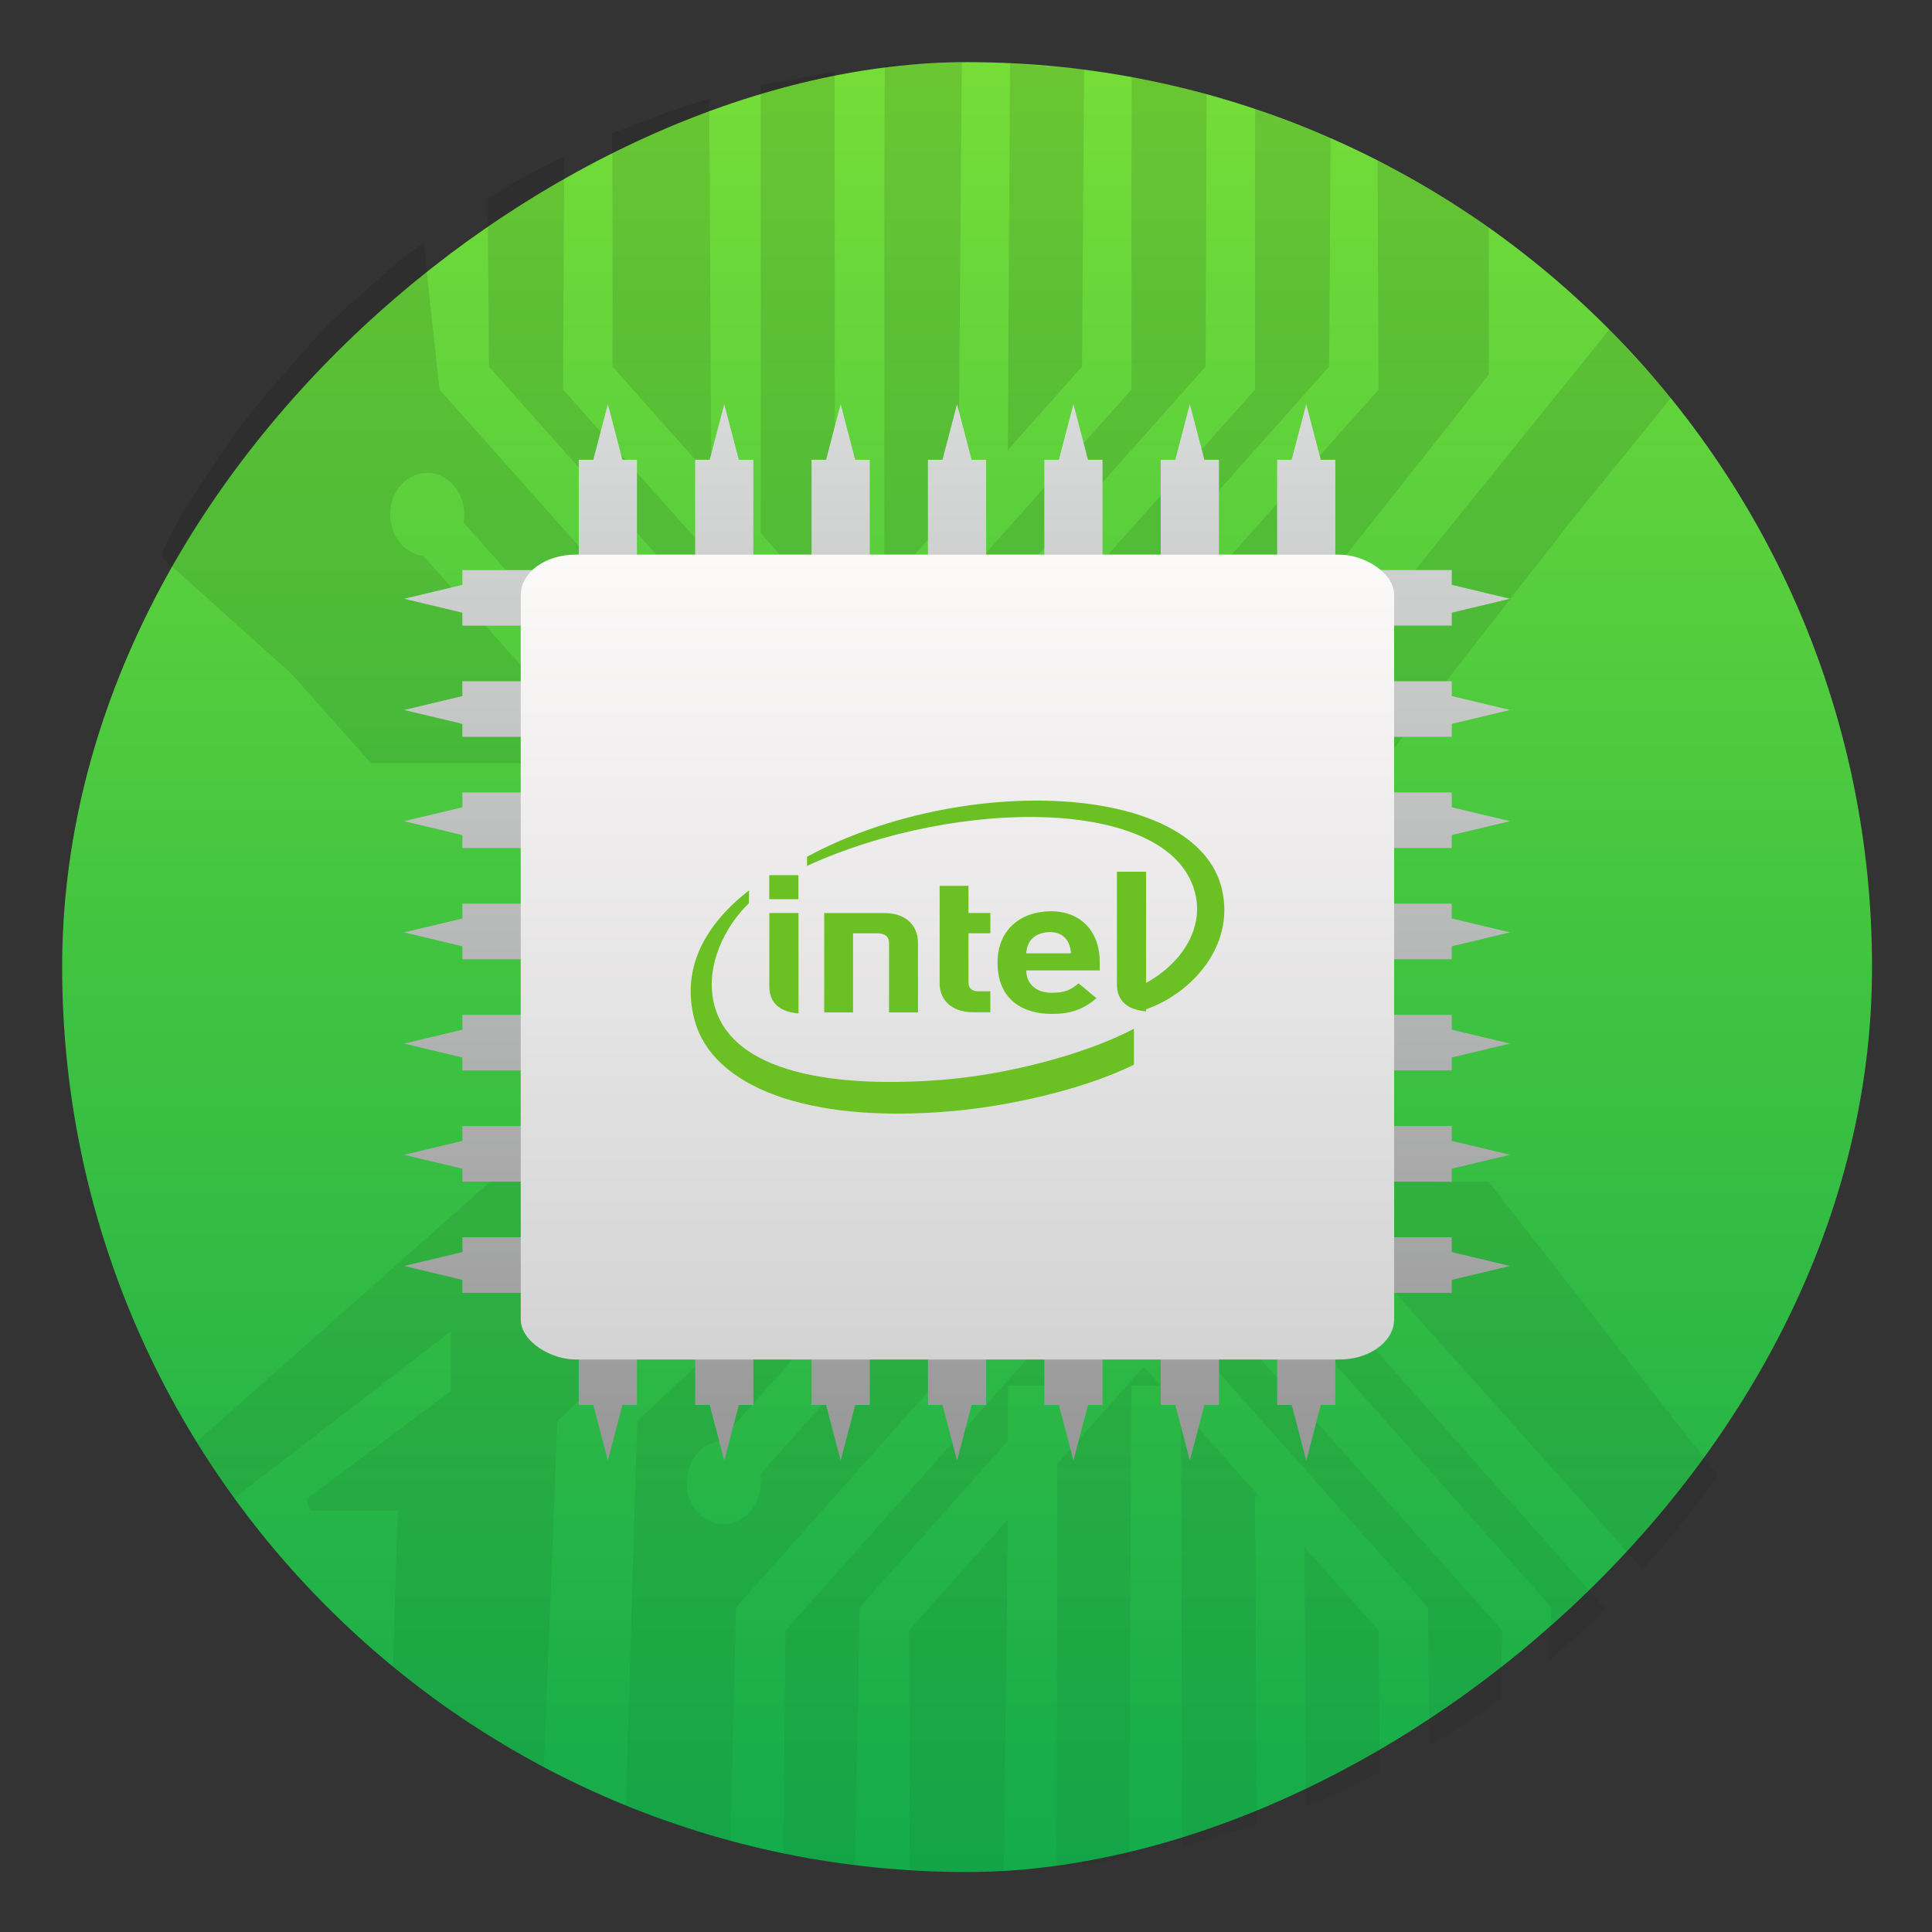 <?xml version="1.0" encoding="UTF-8" standalone="no"?>
<!-- Created with Inkscape (http://www.inkscape.org/) -->

<svg
   version="1.1"
   width="100%"
   height="100%"
   viewBox="0 0 512 512"
   id="svg2"
   sodipodi:docname="distributor-logo-manjaro (copy).svg"
   inkscape:version="1.1 (c68e22c387, 2021-05-23)"
   xmlns:inkscape="http://www.inkscape.org/namespaces/inkscape"
   xmlns:sodipodi="http://sodipodi.sourceforge.net/DTD/sodipodi-0.dtd"
   xmlns:xlink="http://www.w3.org/1999/xlink"
   xmlns="http://www.w3.org/2000/svg"
   xmlns:svg="http://www.w3.org/2000/svg"
   xmlns:rdf="http://www.w3.org/1999/02/22-rdf-syntax-ns#"
   xmlns:cc="http://creativecommons.org/ns#"
   xmlns:dc="http://purl.org/dc/elements/1.1/">
  <rect x="0" y="0" width="512" height="512" fill="#333333" stroke="none"/>
  <sodipodi:namedview
     id="namedview39"
     pagecolor="#ffffff"
     bordercolor="#666666"
     borderopacity="1.0"
     inkscape:pageshadow="2"
     inkscape:pageopacity="0.0"
     inkscape:pagecheckerboard="0"
     showgrid="false"
     inkscape:zoom="0.60490776"
     inkscape:cx="114.89355"
     inkscape:cy="352.1198"
     inkscape:window-width="1366"
     inkscape:window-height="706"
     inkscape:window-x="0"
     inkscape:window-y="0"
     inkscape:window-maximized="1"
     inkscape:current-layer="svg2" />
  <defs
     id="defs4">
    <filter
       color-interpolation-filters="sRGB"
       id="7"
       x="-0.018"
       y="-0.018"
       width="1.036"
       height="1.036">
      <feGaussianBlur
         id="feGaussianBlur7"
         stdDeviation="3.772" />
    </filter>
    <linearGradient
       y1="19.564"
       x2="0"
       y2="504.02"
       id="8"
       gradientUnits="userSpaceOnUse">
      <stop
         id="stop10"
         style="stop-color:#f3f3f3;stop-opacity:1"
         offset="0" />
      <stop
         id="stop12"
         style="stop-color:#eeeeee;stop-opacity:1"
         offset="0.5" />
      <stop
         id="stop14"
         style="stop-color:#ebebeb;stop-opacity:1"
         offset="1" />
    </linearGradient>
    <linearGradient
       x1="257"
       x2="362"
       id="5"
       xlink:href="#0"
       gradientUnits="userSpaceOnUse"
       gradientTransform="matrix(1.028,0,0,1.462,-383.737,-115.702)" />
    <linearGradient
       x1="257"
       x2="362"
       id="6"
       xlink:href="#0"
       gradientUnits="userSpaceOnUse"
       gradientTransform="matrix(1.038,0,0,1.462,-467.249,-124.14)" />
    <linearGradient
       x1="257"
       x2="362"
       id="4"
       xlink:href="#0"
       gradientUnits="userSpaceOnUse"
       gradientTransform="matrix(1.028,0,0,1.462,-610.004,-127.971)" />
    <linearGradient
       x1="257"
       x2="362"
       id="3"
       xlink:href="#0"
       gradientUnits="userSpaceOnUse"
       gradientTransform="matrix(1.038,0,0,1.462,-427.092,-112.11)" />
    <linearGradient
       id="0">
      <stop
         id="stop21"
         style="stop-color:#000000;stop-opacity:1"
         offset="0" />
      <stop
         id="stop23"
         style="stop-color:#ffffff;stop-opacity:1"
         offset="1" />
    </linearGradient>
    <linearGradient
       x1="257"
       x2="362"
       id="2"
       xlink:href="#0"
       gradientUnits="userSpaceOnUse"
       gradientTransform="matrix(1.038,0,0,1.462,-467.249,-112.11)" />
    <linearGradient
       x1="257"
       x2="362"
       id="1"
       xlink:href="#0"
       gradientUnits="userSpaceOnUse"
       gradientTransform="matrix(1.038,0,0,1.462,-467.253,-112.11)" />
    <linearGradient
       id="f"
       x1="86"
       x2="63"
       y1="19.458"
       y2="39"
       gradientTransform="matrix(9.922,0,0,9.01,-1163.466,-121.671)"
       gradientUnits="userSpaceOnUse">
      <stop
         stop-color="#007abb"
         offset="0"
         id="stop7" />
      <stop
         stop-color="#006caf"
         offset="1"
         id="stop9" />
    </linearGradient>
    <linearGradient
       id="d"
       x1="87"
       x2="63"
       y1="46"
       y2="24"
       gradientTransform="matrix(1.146,0,0,1.146,-57.378,-5.169)"
       gradientUnits="userSpaceOnUse">
      <stop
         stop-color="#0080ce"
         offset="0"
         id="stop13" />
      <stop
         stop-color="#008fd5"
         offset="1"
         id="stop15" />
    </linearGradient>
    <linearGradient
       id="c"
       x1="86"
       x2="83"
       y1="44"
       y2="44"
       gradientTransform="matrix(1.146,0,0,1.146,-57.378,-5.169)"
       gradientUnits="userSpaceOnUse"
       xlink:href="#a" />
    <linearGradient
       id="a">
      <stop
         offset="0"
         id="stop2" />
      <stop
         stop-opacity="0"
         offset="1"
         id="stop4" />
    </linearGradient>
    <linearGradient
       id="e"
       x1="86"
       x2="83"
       y1="20"
       y2="20"
       gradientTransform="matrix(1.146,0,0,1.146,-57.378,-5.169)"
       gradientUnits="userSpaceOnUse"
       xlink:href="#a" />
    <linearGradient
       inkscape:collect="always"
       xlink:href="#c-3"
       id="linearGradient1386"
       x1="38.5"
       y1="256"
       x2="473.5"
       y2="256"
       gradientUnits="userSpaceOnUse"
       gradientTransform="matrix(1.103,0,0,1.103,-25.98,-538.56)" />
    <linearGradient
       gradientUnits="userSpaceOnUse"
       y2="533.06"
       x2="0"
       y1="541.16"
       id="1-9"
       gradientTransform="matrix(1.499,0,0,1.499,100.439,-473.615)">
      <stop
         stop-color="#0976da"
         id="stop52" />
      <stop
         offset="1"
         stop-color="#5de5f0"
         id="stop54" />
    </linearGradient>
    <linearGradient
       id="c-3"
       x1="24.535"
       x2="24.535"
       y1="7.093"
       y2="44.483"
       gradientTransform="matrix(1.436,0,0,1.436,1113.316,-663.271)"
       gradientUnits="userSpaceOnUse">
      <stop
         stop-color="#76dd38"
         offset="0"
         id="stop4-3" />
      <stop
         stop-color="#42c440"
         offset=".484"
         id="stop6" />
      <stop
         stop-color="#14ab4b"
         offset="1"
         id="stop8" />
    </linearGradient>
    <linearGradient
       gradientUnits="userSpaceOnUse"
       y2="533.06"
       x2="0"
       y1="541.16"
       id="1-9-6"
       gradientTransform="matrix(1.499,0,0,1.499,100.439,-473.615)">
      <stop
         stop-color="#0976da"
         id="stop52-7" />
      <stop
         offset="1"
         stop-color="#5de5f0"
         id="stop54-5" />
    </linearGradient>
    <linearGradient
       id="linearGradient964"
       x1="30"
       x2="30"
       y1="10"
       y2="70"
       gradientUnits="userSpaceOnUse"
       gradientTransform="matrix(6.549,0,0,7.356,50.991,22.335)">
      <stop
         offset="0"
         id="stop20" />
      <stop
         stop-opacity=".35"
         offset="1"
         id="stop22" />
    </linearGradient>
    <linearGradient
       id="0-3"
       x1="-22.705"
       x2="3.879"
       gradientUnits="userSpaceOnUse"
       gradientTransform="matrix(8.023,0,0,8.706,-178.114,739.472)">
      <stop
         stop-color="#d3d3d3"
         id="stop2-6" />
      <stop
         offset="1"
         stop-color="#fcf9f9"
         id="stop4-7" />
    </linearGradient>
    <linearGradient
       id="c-5"
       x1="32"
       x2="32"
       y1="11"
       y2="53"
       gradientTransform="matrix(7.711,0,0,7.367,6.861,11.092)"
       gradientUnits="userSpaceOnUse">
      <stop
         stop-color="#dcdede"
         offset="0"
         id="stop2-3" />
      <stop
         stop-color="#939493"
         offset="1"
         id="stop4-5" />
    </linearGradient>
    <linearGradient
       id="1-7"
       x1="115.93"
       y1="31.567"
       x2="114.08"
       y2="-12.741"
       gradientUnits="userSpaceOnUse"
       gradientTransform="matrix(1,0,0,1,805.07,-227.628)">
      <stop
         stop-color="#4da70e"
         id="stop7-9" />
      <stop
         offset="1"
         stop-color="#9ded46"
         id="stop9-2" />
    </linearGradient>
  </defs>
  <rect
     width="479.638"
     height="479.638"
     rx="239.819"
     x="16.471"
     y="-496.109"
     id="rect33"
     style="fill:url(#linearGradient1386);fill-opacity:1;stroke-width:1.103"
     ry="239.819"
     transform="rotate(90)" />
  <path
     d="m 162.319,51.761 v 45.403 l 26.195,29.426 -0.561,-100.39 c -9.335,2.638 -17.46,5.934 -25.733,9.15 z m 39.292,0 V 141.304 l 22.92,25.748 4.4,-4.943 h -7.674 l -0.084,-143.116 -19.582,3.545 z m 32.744,0 V 156.017 l 20.772,-23.334 h -1.126 L 254.868,16.498 234.466,17.329 Z m 33.317,-35.003 -0.574,102.476 19.646,-22.069 0.551,-78.781 z m 32.17,35.003 v 51.495 l -66.05,74.198 7.111,7.988 78.584,-88.278 0.289,-72.167 c -6.626,-2.033 -13.252,-3.406 -19.878,-4.604 z m 32.744,0 v 51.495 l -87.988,98.842 -3.696,-4.152 -3.696,4.152 -12.675,-14.238 -12.675,14.238 -3.696,-4.152 -3.696,4.152 -87.988,-98.842 -4.162,-38.669 c -3.502,1.021 -25.824,21.926 -25.824,21.926 -7.788,8.647 -17.56,19.214 -24.771,29.318 -5.653,7.747 -20.314,29.764 -18.541,32.123 l 34.007,30.562 21.156,23.765 h 62.788 l -48.91,-54.944 c -5.018,-0.568 -8.837,-5.312 -8.838,-10.977 -1e-5,-6.094 4.398,-11.035 9.823,-11.035 5.425,0 9.823,4.94 9.823,11.035 9.4e-4,0.709 -0.059,1.416 -0.179,2.112 l 56.802,63.809 H 366.336 L 415.694,138.903 442.955,105.279 426.512,87.302 359.276,170.599 H 338.12 L 394.538,99.29 V 60.395 C 386.374,54.187 374.572,47.258 365.08,42.308 l 0.246,60.947 -87.988,98.842 -9.261,-10.403 84.151,-94.531 0.414,-60.752 -20.022,-7.61 z M 144.986,43.643 c -8.699,4.281 -11.161,6.396 -15.721,9 l 0.311,44.522 78.584,88.278 7.111,-7.988 -13.66,-15.345 h -13.097 v -14.713 l -39.292,-44.139 0.306,-61.955 z m 2.726,253.711 -95.696,84.848 c 1.284,2.047 2.354,4.066 4.014,6.161 0.086,0.109 2.758,4.551 5.829,8.816 l 57.635,-44.363 v 15.833 l -38.205,28.621 c 0.298,1.043 0.669,2.048 0.998,3.075 h 23.112 l -1.257,41.328 c 12.651,9.994 28.532,21.185 39.975,26.872 l 3.593,-91.963 42.311,-39.613 h 21.156 l -42.311,39.613 -3.027,101.977 c 9.112,3.666 18.32,6.837 27.68,9.232 l 1.542,-61.8 87.988,-98.842 3.696,4.152 3.696,-4.152 12.675,14.238 12.675,-14.238 3.696,4.152 3.696,-4.152 87.988,98.842 -0.785,14.286 c 5.341,-5.02 10.137,-8.406 14.977,-14.017 l -78.697,-88.709 9.261,-10.403 79.373,88.697 c 8.426,-9.09 15.548,-18.488 19.847,-24.924 l -60.609,-77.727 h -14.095 l -14.108,-15.848 h -84.838 l 1.548,1.739 -81.616,91.684 c 0.12,0.696 0.18,1.403 0.179,2.112 0,6.094 -4.398,11.035 -9.823,11.035 -5.425,0 -9.823,-4.94 -9.823,-11.035 8.1e-4,-5.665 3.82,-10.409 8.838,-10.977 L 266.07,297.346 H 147.709 Z m 139.029,46.453 -78.584,88.278 -0.55,59.066 c 6.285,1.117 12.513,2.364 18.957,3.111 l 1.239,-68.269 39.292,-44.139 v -14.713 h 13.097 l 13.66,-15.345 -7.111,-7.988 z m 32.744,0 -7.111,7.988 66.05,74.198 0.446,36.54 c 14.624,-8.646 14.265,-9.165 18.87,-12.441 l 0.331,-18.007 -78.584,-88.278 z m -16.372,18.391 -22.92,25.748 -0.139,106.953 c 6.582,-0.665 13.006,-1.523 19.166,-2.704 l 0.619,-125.061 h 7.674 l -4.4,-4.943 z m 9.823,11.035 0.369,116.13 19.769,-5.843 -0.492,-86.956 h 1.126 l -20.772,-23.334 z m -45.841,29.426 -26.195,29.426 0.193,63.517 c 8.337,0.589 16.623,0.64 24.896,0.543 z m 78.584,7.356 0.433,68.882 12.446,-5.558 c 0.281,0.007 5.223,-3.059 7.077,-3.275 l -0.31,-37.98 z"
     fill="url(#linearGradient964)"
     opacity="0.1"
     stroke-width="7.475"
     id="path31"
     style="fill:url(#linearGradient964)"
     sodipodi:nodetypes="cccccccccccccccccccccccccccccccccccccccccccccccccccccsccccccccccccccccccccccccccccccccsccccccccccccccccccccccccccccccccccccscccccccccccccccccccccccccccccccccccccccccccccccccc" />
  <path
     d="m 161.09,107.11 -3.856,14.735 h -3.856 v 29.224 h -30.846 v 3.928 l -15.423,3.684 15.423,3.684 v 3.439 h 30.846 v 14.734 h -30.846 v 3.928 l -15.423,3.684 15.423,3.684 v 3.439 h 30.846 v 14.735 h -30.846 v 3.928 l -15.423,3.684 15.423,3.684 v 3.439 h 30.846 v 14.734 h -30.846 v 3.928 l -15.423,3.684 15.423,3.684 v 3.439 h 30.846 v 14.735 h -30.846 v 3.928 l -15.423,3.684 15.423,3.684 v 3.439 h 30.846 v 14.735 h -30.846 v 3.928 l -15.423,3.684 15.423,3.684 v 3.439 h 30.846 V 327.883 h -30.846 v 3.928 l -15.423,3.684 15.423,3.684 v 3.439 h 30.846 v 29.714 h 3.856 l 3.856,14.735 3.856,-14.735 h 3.856 v -29.714 h 15.423 v 29.714 h 3.856 l 3.856,14.735 3.856,-14.735 h 3.856 v -29.714 h 15.423 v 29.714 h 3.856 l 3.856,14.735 3.856,-14.735 h 3.856 v -29.714 h 15.423 v 29.714 h 3.856 l 3.856,14.735 3.856,-14.735 h 3.856 v -29.714 h 15.423 v 29.714 h 3.856 l 3.856,14.735 3.856,-14.735 h 3.856 v -29.714 h 15.423 v 29.714 h 3.856 l 3.856,14.735 3.856,-14.735 h 3.856 v -29.714 h 15.423 v 29.714 h 3.856 l 3.856,14.735 3.856,-14.735 h 3.856 v -29.714 h 30.846 v -3.439 l 15.423,-3.684 -15.423,-3.684 V 327.883 h -30.846 v -14.734 h 30.846 v -3.439 l 15.423,-3.684 -15.423,-3.684 v -3.928 h -30.846 v -14.735 h 30.846 v -3.439 l 15.423,-3.684 -15.423,-3.684 v -3.928 h -30.846 v -14.735 h 30.846 v -3.439 l 15.423,-3.684 -15.423,-3.684 v -3.928 h -30.846 v -14.734 h 30.846 v -3.439 l 15.423,-3.684 -15.423,-3.684 v -3.928 h -30.846 v -14.735 h 30.846 v -3.439 l 15.423,-3.684 -15.423,-3.684 v -3.928 h -30.846 v -14.734 h 30.846 v -3.439 l 15.423,-3.684 -15.423,-3.684 v -3.928 H 353.876 V 121.844 h -3.856 l -3.856,-14.735 -3.856,14.735 h -3.856 v 29.224 h -15.423 V 121.844 h -3.856 l -3.856,-14.735 -3.856,14.735 h -3.856 v 29.224 h -15.423 V 121.844 h -3.856 l -3.856,-14.735 -3.856,14.735 h -3.856 v 29.224 h -15.423 V 121.844 h -3.856 l -3.856,-14.735 -3.856,14.735 h -3.856 v 29.224 H 230.493 V 121.844 h -3.856 l -3.856,-14.735 -3.856,14.735 h -3.856 v 29.224 H 199.647 V 121.844 h -3.856 L 191.936,107.11 188.08,121.844 h -3.856 v 29.224 H 168.801 V 121.844 h -3.856 z m 7.711,58.693 h 15.423 v 14.734 h -15.423 z m 30.846,0 h 15.423 v 14.734 h -15.423 z m 30.846,0 h 15.423 v 14.734 h -15.423 z m 30.846,0 h 15.423 v 14.734 h -15.423 z m 30.846,0 h 15.423 v 14.734 h -15.423 z m 30.846,0 h 15.423 v 14.734 h -15.423 z m -154.229,29.469 h 15.423 v 14.735 h -15.423 z m 30.846,0 h 15.423 v 14.735 h -15.423 z m 30.846,0 h 15.423 v 14.735 h -15.423 z m 30.846,0 h 15.423 v 14.735 h -15.423 z m 30.846,0 h 15.423 v 14.735 h -15.423 z m 30.846,0 h 15.423 v 14.735 h -15.423 z m -154.229,29.469 h 15.423 v 14.734 h -15.423 z m 30.846,0 h 15.423 v 14.734 h -15.423 z m 30.846,0 h 15.423 v 14.734 h -15.423 z m 30.846,0 h 15.423 v 14.734 h -15.423 z m 30.846,0 h 15.423 v 14.734 h -15.423 z m 30.846,0 h 15.423 v 14.734 h -15.423 z m -154.229,29.469 h 15.423 v 14.735 h -15.423 z m 30.846,0 h 15.423 v 14.735 h -15.423 z m 30.846,0 h 15.423 v 14.735 h -15.423 z m 30.846,0 h 15.423 v 14.735 h -15.423 z m 30.846,0 h 15.423 v 14.735 h -15.423 z m 30.846,0 h 15.423 v 14.735 h -15.423 z m -154.229,29.469 h 15.423 v 14.735 h -15.423 z m 30.846,0 h 15.423 v 14.735 h -15.423 z m 30.846,0 h 15.423 v 14.735 h -15.423 z m 30.846,0 h 15.423 v 14.735 h -15.423 z m 30.846,0 h 15.423 v 14.735 h -15.423 z m 30.846,0 h 15.423 v 14.735 h -15.423 z M 168.801,313.149 H 184.224 V 327.883 h -15.423 z m 30.846,0 h 15.423 V 327.883 h -15.423 z m 30.846,0 h 15.423 V 327.883 h -15.423 z m 30.846,0 h 15.423 V 327.883 h -15.423 z m 30.846,0 h 15.423 V 327.883 h -15.423 z m 30.846,0 h 15.423 V 327.883 h -15.423 z"
     fill="url(#c)"
     id="path33"
     style="fill:url(#c-5);stroke-width:7.537" />
  <rect
     x="-360.278"
     y="-369.461"
     width="213.293"
     height="231.459"
     transform="matrix(0,-1,-1,0,0,0)"
     rx="10.663"
     ry="14.47"
     fill="url(#0)"
     id="rect16"
     style="fill:url(#0-3);stroke-width:8.358" />
  <path
     d="m 323.839,235.72 c -6.66,-28.779 -69.486,-30.6 -109.97,-8.673 v 2.423 c 40.441,-18.501 97.825,-18.389 103.049,8.127 1.759,8.785 -3.779,17.915 -13.721,23.171 v 6.876 c 11.963,-3.891 24.186,-16.479 20.643,-31.916 m -73.639,50.393 c -27.948,2.295 -57.062,-1.316 -61.119,-20.748 -2.029,-9.572 2.899,-19.729 9.403,-26.027 v -3.378 c -11.719,9.146 -18.092,20.716 -14.409,34.379 4.693,17.53 29.68,27.455 67.831,24.149 15.106,-1.292 34.913,-5.616 48.59,-12.331 v -9.539 c -12.467,6.619 -33.084,12.083 -50.271,13.495 z"
     id="path18"
     style="fill:#6bc123;fill-opacity:1;stroke-width:8.358" />
  <path
     d="m 303.728,231.011 h -7.731 v 29.95 c 0,3.514 1.942,6.579 7.731,7.06"
     id="path20"
     style="fill:#6bc123;fill-opacity:1;stroke-width:8.358" />
  <path
     d="m 211.614,241.954 h -7.731 v 19.56 c 0,3.522 1.941,6.579 7.731,7.06"
     id="path22"
     style="fill:#6bc123;fill-opacity:1;stroke-width:8.358" />
  <path
     d="m 203.865,231.925 h 7.731 v 6.37 h -7.731 z"
     id="path24"
     style="fill:#6bc123;fill-opacity:1;stroke-width:8.358" />
  <path
     d="m 257.932,268.261 c -6.269,0 -8.915,-3.787 -8.915,-7.526 V 234.757 h 7.644 v 7.197 h 5.79 v 5.383 h -5.79 v 12.997 c 0,1.532 0.845,2.367 2.673,2.367 h 3.117 v 5.56 h -4.527"
     id="path26"
     style="fill:#6bc123;fill-opacity:1;stroke-width:8.358" />
  <path
     d="m 278.218,247.016 c -2.612,0 -4.64,1.179 -5.485,2.768 -0.505,0.955 -0.679,1.685 -0.757,2.864 h 11.841 c -0.165,-2.88 -1.663,-5.632 -5.598,-5.632 m -6.242,10.165 c 0,3.41 2.473,5.921 6.8,5.921 3.404,0 5.093,-0.826 7.061,-2.511 l 4.728,3.939 c -3.039,2.599 -6.216,4.172 -11.841,4.172 -7.339,0 -14.366,-3.482 -14.366,-13.631 0,-8.673 6.129,-13.575 14.2,-13.575 8.184,0 12.877,5.736 12.877,13.278 v 2.399 h -19.459"
     id="path28"
     style="fill:#6bc123;fill-opacity:1;stroke-width:8.358" />
  <path
     d="m 232.422,247.345 c 2.246,0 3.178,0.963 3.178,2.527 v 18.429 h 7.679 v -18.453 c 0,-3.747 -2.307,-7.887 -9.029,-7.887 h -15.828 v 26.34 h 7.644 v -20.956"
     id="path30"
     style="fill:#6bc123;fill-opacity:1;stroke-width:8.358" />
</svg>
